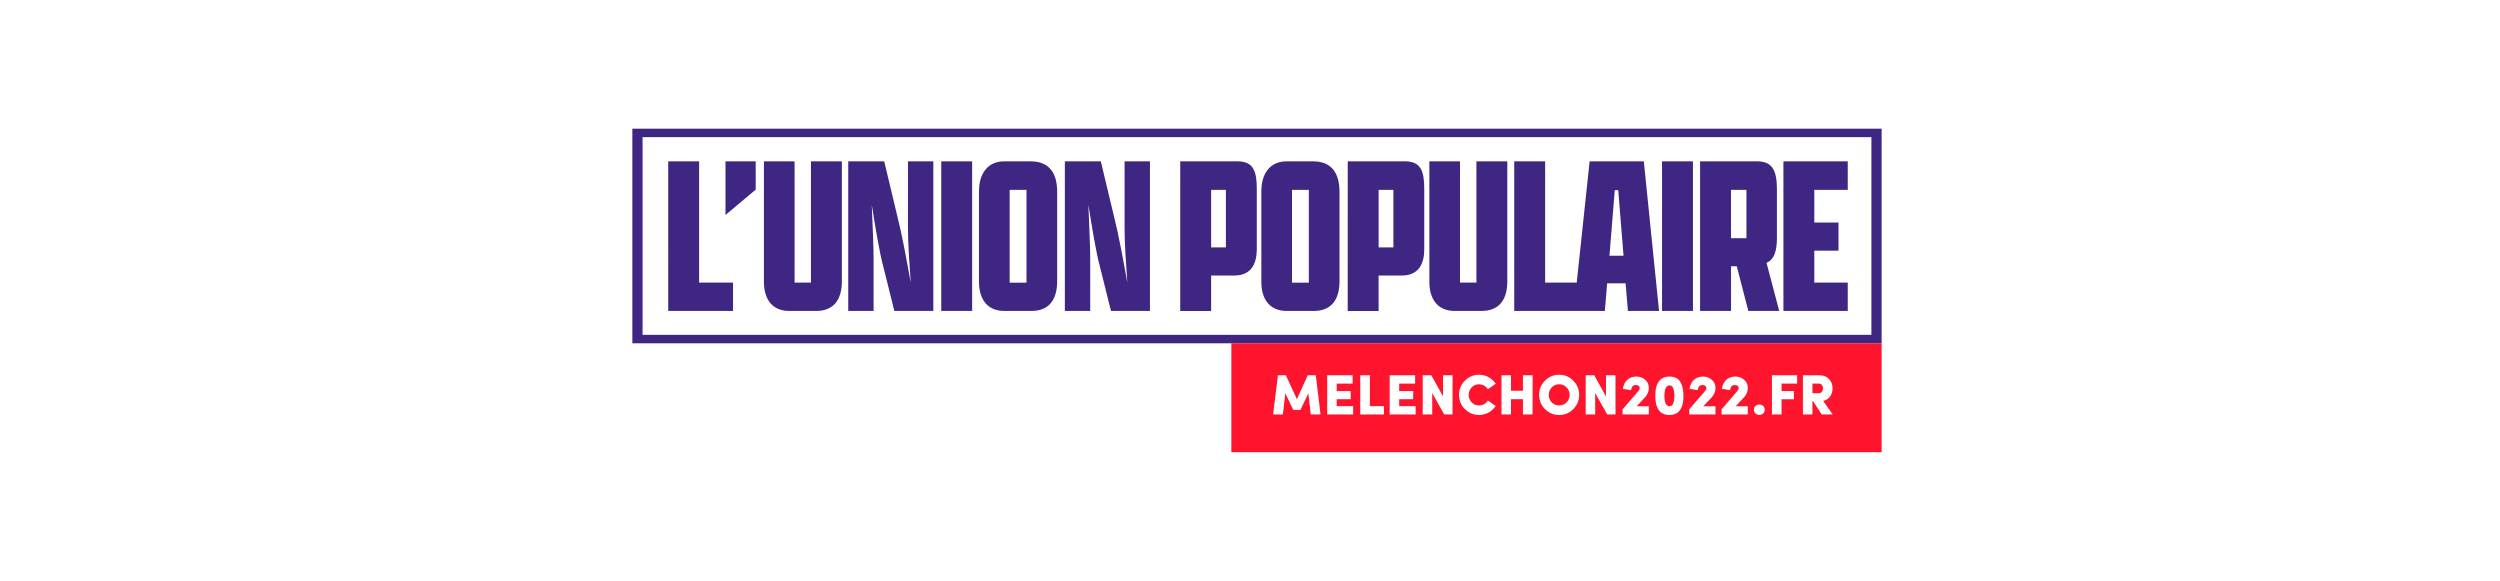 <svg width="680" height="158" fill="none" xmlns="http://www.w3.org/2000/svg"><path fill="#fff" d="M0 0h680v158H0z"/><path d="M181.756 43.885h8.405v32.991h9.22v7.7h-17.625V43.885Zm15.576 0h8.217v7.7l-8.217 6.887V43.885Zm31.654 0V76.5c0 5.196-2.384 8.075-6.962 8.075h-7.402c-4.14 0-6.836-2.691-6.836-7.95V43.884h8.342v32.991h4.453v-32.99h8.405Zm14.28 40.691-3.011-12.082c-1.003-3.631-2.132-10.517-3.136-16.839.251 5.822.501 11.831.501 14.773v14.148h-6.899V43.885h9.786l3.638 15.213c1.192 4.632 2.508 11.894 3.575 17.778-.377-5.195-.753-10.893-.753-14.71V43.884h6.899v40.691h-10.6Zm12.754-40.691h8.403v40.691h-8.403V43.885Zm10.266 32.739V52.087c0-5.135 2.571-8.202 6.836-8.202h7.214c4.955 0 7.213 3.065 7.213 8.326V76.5c0 5.196-2.383 8.075-6.962 8.075h-7.457c-4.147 0-6.844-2.691-6.844-7.952Zm12.921.25V51.648h-4.578v25.23l4.578-.002Zm22.978 7.702-3.011-12.082c-1.005-3.631-2.134-10.517-3.137-16.839.25 5.822.502 11.831.502 14.773v14.148h-6.899V43.885h9.784l3.638 15.213c1.192 4.632 2.509 11.894 3.575 17.778-.376-5.195-.753-10.893-.753-14.71V43.884h6.901v40.691h-10.6Zm18.841-40.691h15.555c4.387 0 5.265 2.693 5.265 7.576v16.345c0 3.82-1.442 7.136-6.083 7.136h-6.336v9.641h-8.405l.004-40.698Zm12.416 23.413v-15.65h-4.014v15.65h4.014Zm9.642 9.326V52.087c0-5.135 2.571-8.202 6.836-8.202h7.21c4.956 0 7.214 3.065 7.214 8.326V76.5c0 5.196-2.384 8.075-6.962 8.075h-7.458c-4.144 0-6.84-2.691-6.84-7.952Zm12.92.25V51.648h-4.576v25.23l4.576-.002Zm10.58-32.989h15.551c4.387 0 5.264 2.693 5.264 7.576v16.345c0 3.82-1.443 7.136-6.084 7.136h-6.335v9.641h-8.405l.009-40.698Zm12.419 23.413v-15.65h-4.014v15.65h4.014Zm30.985-23.413V76.5c0 5.196-2.383 8.075-6.963 8.075h-7.401c-4.139 0-6.837-2.691-6.837-7.95V43.884h8.335v32.991h4.461v-32.99h8.405Zm37.133 0H432.38l-3.51 32.991h-8.596V43.885h-8.405v40.691h24.649l.627-7.512h5.019l.627 7.512h8.468l-4.138-40.691Zm-9.347 25.666 1.443-17.84h.94l1.444 17.84h-3.827Zm14.301-25.666h8.405v40.691h-8.405V43.885Zm10.35 40.691V43.885h15.5c3.888 0 5.394 2.13 5.394 7.45v13.333c0 3.82-.816 5.949-2.822 6.824l3.449 13.084h-8.405l-3.137-12.144h-1.567v12.144h-8.412Zm12.607-19.782V51.647h-4.202v13.147h4.202Zm10.058-20.909h17.498v7.762h-9.095v8.89h6.58v7.638h-6.58v8.701h9.095v7.7H485.09V43.885Z" fill="#3F2682"/><path d="M511.802 93.376H172V35h339.802v58.376Zm-337.024-2.304h334.246v-53.77H174.778v53.77Z" fill="#3F2682"/><path fill="#FE142D" d="M334.931 93.376h176.871V123H334.931z"/><path d="M349.751 102.074h-2.15l-1.315 10.659h2.661l.665-5.74 2.166 4.502h1.949l2.15-4.502.65 5.74h2.661l-1.299-10.659h-2.182l-2.954 6.482-3.002-6.482Zm18.303 8.4h-4.471v-1.887h3.805v-2.212h-3.805v-2.043h4.331v-2.258h-6.915v10.659h7.055v-2.259Zm8.385 0h-3.836v-8.4h-2.615v10.659h6.451v-2.259Zm8.61 0h-4.47v-1.887h3.805v-2.212h-3.805v-2.043h4.331v-2.258h-6.915v10.659h7.054v-2.259Zm7.458-2.661-3.187-5.739h-2.336v10.659h2.584v-5.817l3.264 5.817h2.258v-10.659h-2.583v5.739Zm12.202 1.13a2.827 2.827 0 0 1-2.414 1.33c-.789 0-1.454-.278-1.995-.835a2.814 2.814 0 0 1-.82-2.027c0-.789.278-1.47.82-2.027.541-.572 1.206-.85 1.995-.85.99 0 1.903.526 2.398 1.345 0 0 .712-.495 2.15-1.5a5.433 5.433 0 0 0-4.548-2.444c-1.5 0-2.784.541-3.852 1.609-1.052 1.067-1.578 2.351-1.578 3.867 0 1.501.526 2.8 1.594 3.868 1.067 1.067 2.336 1.593 3.836 1.593a5.43 5.43 0 0 0 4.533-2.444l-2.119-1.485Zm6.281-2.661v-4.208h-2.584v10.659h2.584v-4.146h3.249v4.146h2.629v-10.659h-2.629v4.208h-3.249Zm7.66 1.129c0 1.501.526 2.8 1.594 3.868 1.067 1.067 2.336 1.593 3.836 1.593 1.516 0 2.8-.526 3.852-1.593 1.068-1.068 1.594-2.367 1.594-3.868 0-1.516-.526-2.8-1.594-3.867-1.052-1.068-2.336-1.609-3.852-1.609-1.5 0-2.785.541-3.852 1.609-1.052 1.067-1.578 2.351-1.578 3.867Zm5.43 2.862c-.789 0-1.454-.278-1.996-.835a2.817 2.817 0 0 1-.819-2.027c0-.789.278-1.47.819-2.027.542-.572 1.207-.85 1.996-.85a2.69 2.69 0 0 1 2.011.85 2.77 2.77 0 0 1 .836 2.027 2.77 2.77 0 0 1-.836 2.027c-.541.557-1.222.835-2.011.835Zm12.752-2.46-3.187-5.739h-2.336v10.659h2.584v-5.817l3.264 5.817h2.258v-10.659h-2.583v5.739Zm8.35 2.692 2.243-2.413c.696-.774 1.052-1.625 1.052-2.537 0-.913-.325-1.656-.99-2.244-.666-.587-1.455-.881-2.367-.881-2.042 0-3.373 1.253-3.698 3.341l2.228.341c.139-.867.464-1.377 1.284-1.377.743 0 1.068.386 1.068.82 0 .263-.155.572-.465.928l-4.192 4.857v1.393h7.132v-2.228h-3.295Zm7.539-2.831c0-1.686.433-2.846 1.377-2.846.882 0 1.315.943 1.315 2.846 0 1.872-.433 2.816-1.315 2.816-.944 0-1.377-1.145-1.377-2.816Zm-2.475 0c0 3.465 1.284 5.198 3.852 5.198 2.521 0 3.79-1.733 3.79-5.198 0-1.547-.232-2.723-.789-3.713-.541-.99-1.578-1.531-3.001-1.531-2.568 0-3.852 1.748-3.852 5.244Zm13.064 2.831 2.244-2.413c.696-.774 1.052-1.625 1.052-2.537 0-.913-.325-1.656-.99-2.244-.666-.587-1.455-.881-2.367-.881-2.042 0-3.373 1.253-3.698 3.341l2.228.341c.139-.867.464-1.377 1.284-1.377.743 0 1.067.386 1.067.82 0 .263-.154.572-.464.928l-4.192 4.857v1.393h7.132v-2.228h-3.296Zm8.793 0 2.243-2.413c.696-.774 1.052-1.625 1.052-2.537 0-.913-.325-1.656-.99-2.244-.665-.587-1.454-.881-2.367-.881-2.042 0-3.372 1.253-3.697 3.341l2.227.341c.14-.867.465-1.377 1.284-1.377.743 0 1.068.386 1.068.82 0 .263-.155.572-.464.928l-4.193 4.857v1.393h7.132v-2.228h-3.295Zm4.971.928c0 .82.65 1.439 1.455 1.439.819 0 1.485-.619 1.485-1.439 0-.804-.666-1.408-1.485-1.408-.805 0-1.455.604-1.455 1.408Zm7.505-2.831h3.357v-2.227h-3.357v-2.043h4.238v-2.258h-6.853v10.659h2.615v-4.131Zm8.399.573h.232l2.289 3.558h3.001l-2.599-3.682c.82-.201 1.455-.619 1.888-1.253.448-.635.665-1.362.665-2.166 0-.975-.309-1.81-.944-2.506-.634-.696-1.531-1.052-2.707-1.052h-4.409v10.659h2.584v-3.558Zm1.701-4.843c1.547-.092 1.547 2.692 0 2.615h-1.701v-2.615h1.701Z" fill="#fff"/></svg>